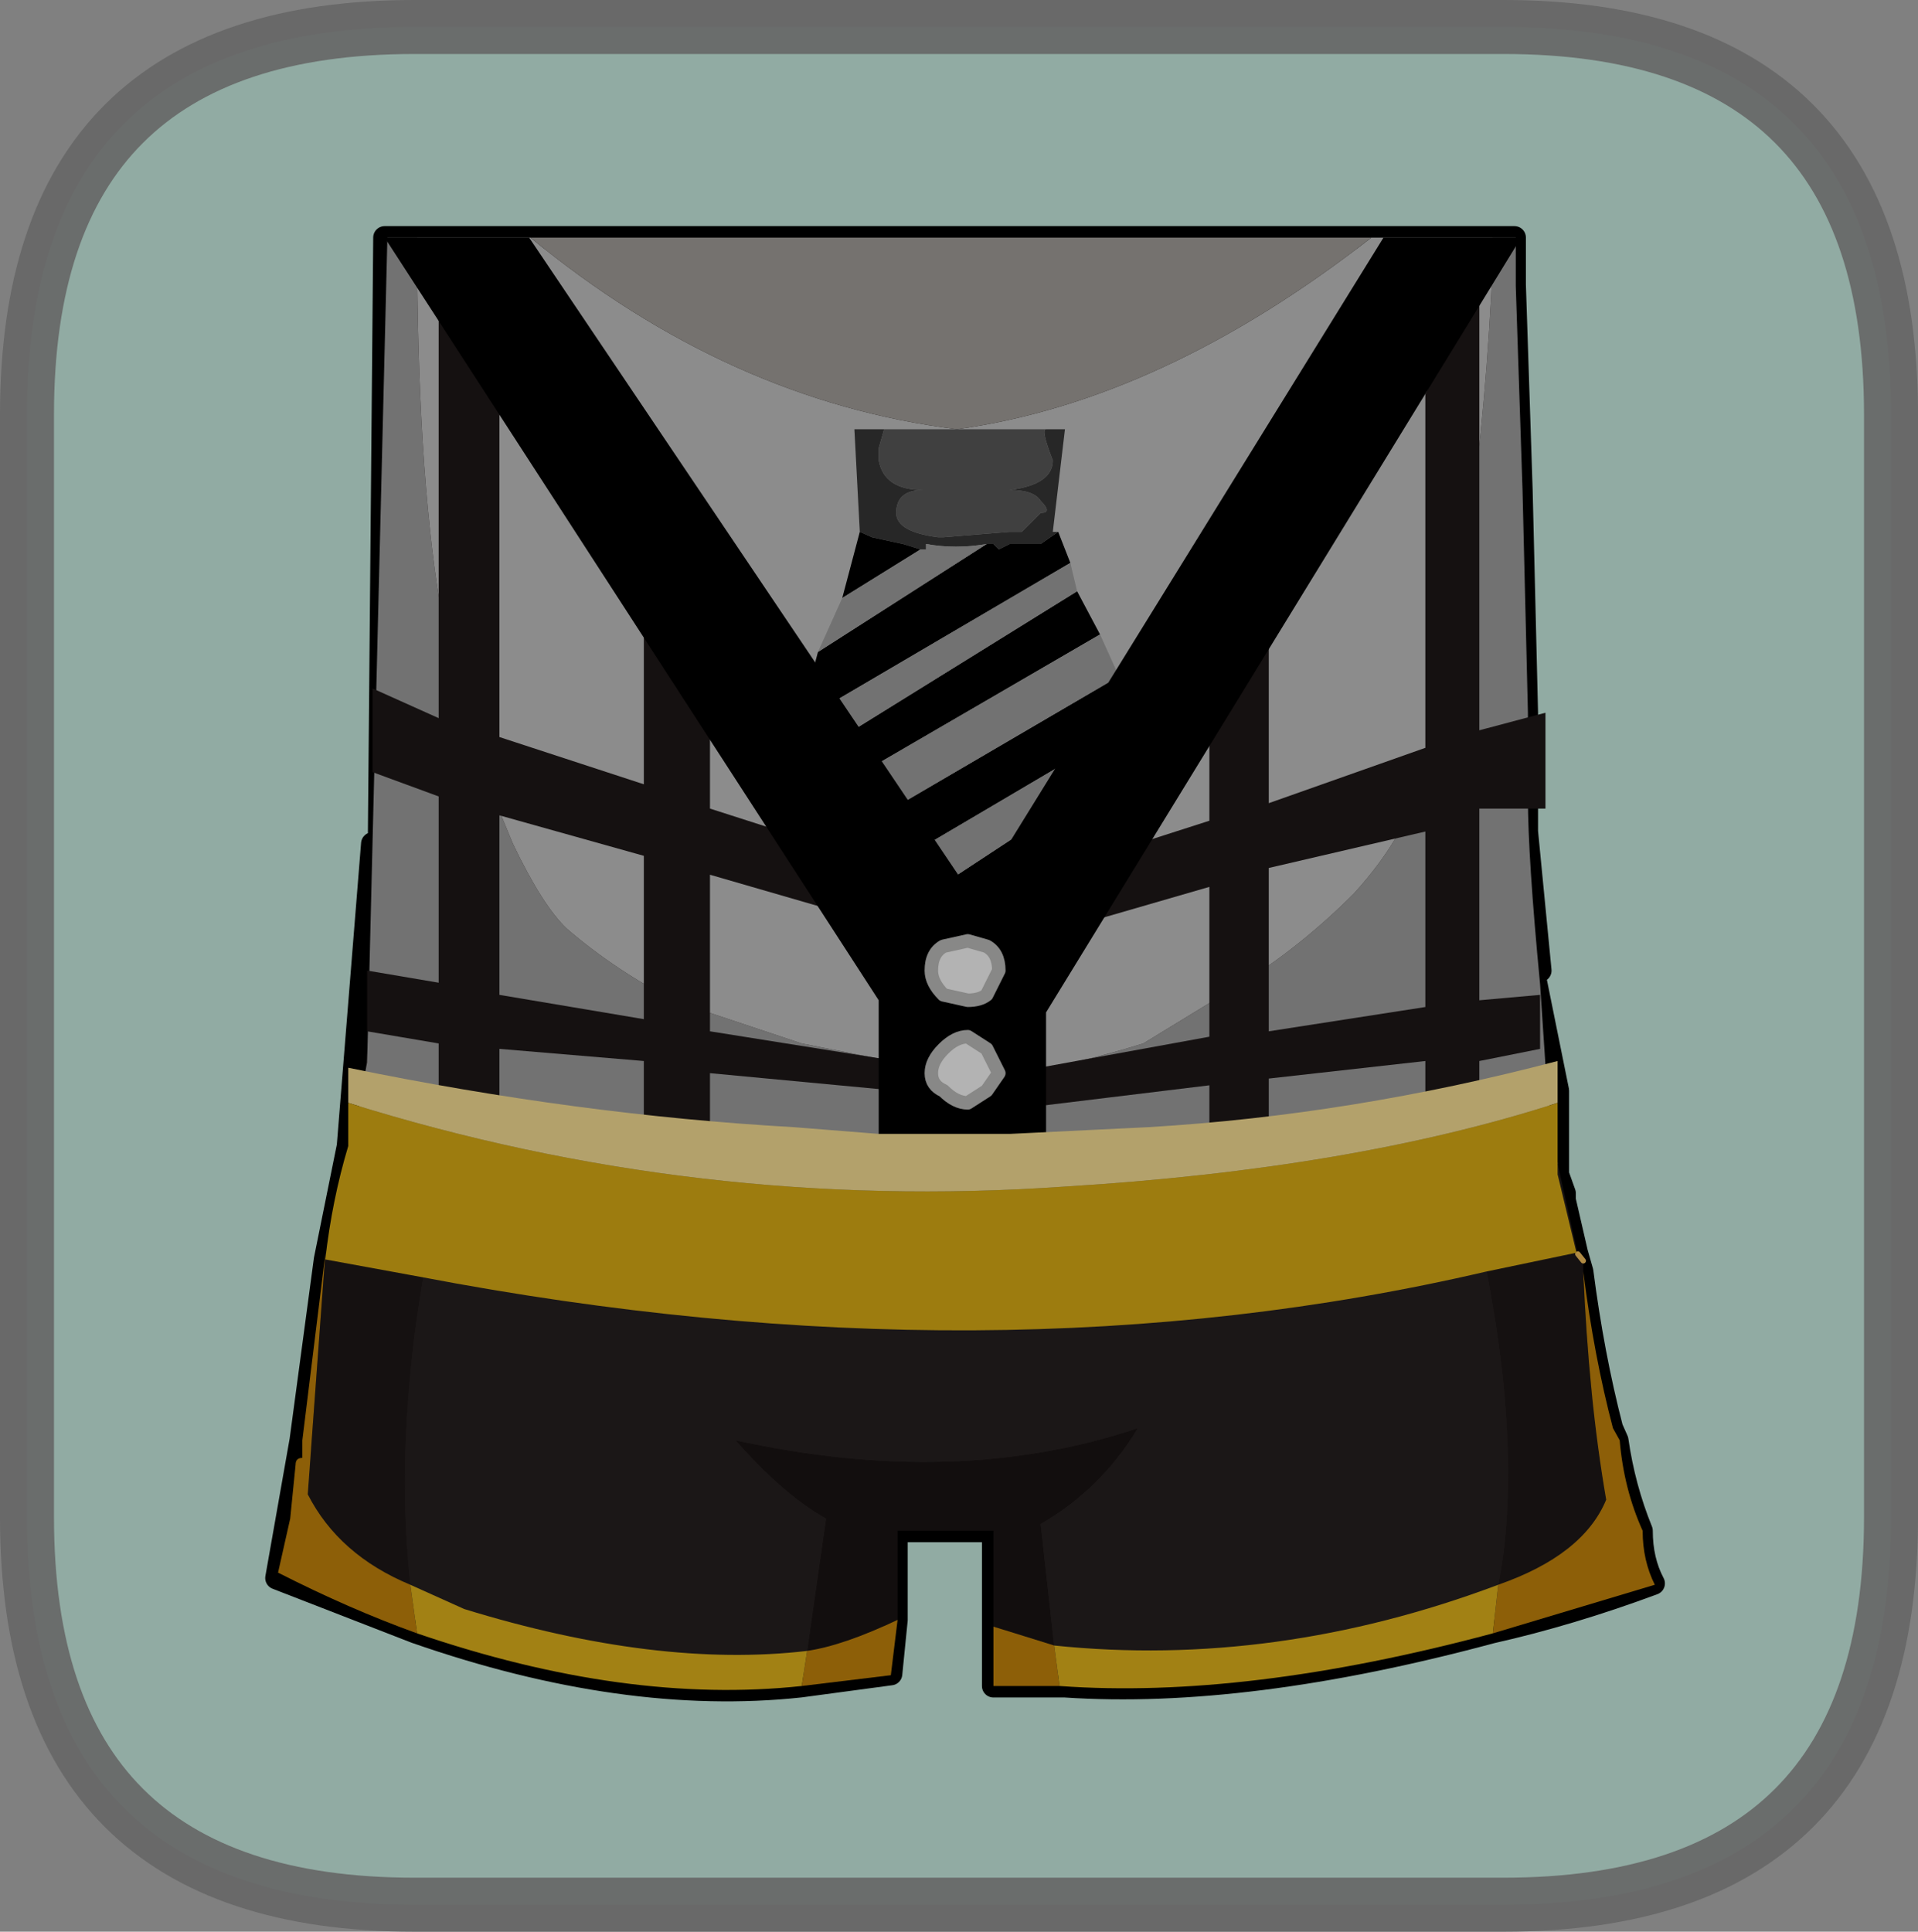 <?xml version="1.0" encoding="UTF-8" standalone="no"?>
<svg xmlns:xlink="http://www.w3.org/1999/xlink" height="71.55px" width="71.05px" xmlns="http://www.w3.org/2000/svg">
  <rect width="100%" height="100%" fill="#808080" stroke="none"/>
  <g transform="matrix(1.0, 0.0, 0.0, 1.0, 2.2, 1.15)">
    <path d="M53.5 -0.15 Q67.85 -0.15 67.85 14.2 L67.85 55.05 Q67.85 69.4 53.5 69.4 L13.15 69.4 Q-1.2 69.4 -1.2 55.05 L-1.2 14.2 Q-1.2 -0.15 13.15 -0.15 L53.5 -0.15" fill="#cff3e8" fill-rule="evenodd" stroke="none"/>
    <path d="M53.9 7.65 L53.9 9.4 54.15 17.0 54.35 25.25 54.35 28.35 54.35 29.05 54.35 29.65 54.85 34.8 54.6 34.8 55.5 39.25 55.5 42.35 55.75 43.05 55.75 43.3 56.2 45.25 56.4 45.95 Q56.8 49.05 57.5 51.75 L57.7 52.2 Q57.95 53.95 58.6 55.55 58.6 56.65 59.05 57.5 55.95 58.65 53.05 59.3 43.95 61.75 37.25 61.3 L34.6 61.3 34.6 59.1 34.6 55.55 31.0 55.55 31.0 58.85 30.8 60.85 27.45 61.3 Q20.95 62.0 13.2 59.3 L8.05 57.3 8.95 52.2 9.85 45.5 10.7 41.3 11.6 30.1 11.85 30.1 12.05 7.65 53.9 7.65" fill="#2a2323" fill-rule="evenodd" stroke="none"/>
    <path d="M53.9 7.65 L12.05 7.65 11.85 30.1 11.6 30.1 10.7 41.3 9.85 45.5 8.95 52.2 8.05 57.3 13.2 59.3 Q20.95 62.0 27.45 61.3 L30.8 60.85 31.0 58.85 31.0 55.55 34.6 55.55 34.6 59.1 34.6 61.3 37.25 61.3 Q43.95 61.75 53.05 59.3 55.95 58.65 59.05 57.5 58.6 56.65 58.6 55.55 57.95 53.95 57.7 52.2 L57.5 51.75 Q56.8 49.05 56.4 45.95 L56.2 45.25 55.75 43.3 55.75 43.05 55.5 42.35 55.5 39.25 54.6 34.8 54.85 34.8 54.35 29.65 54.35 29.05 54.35 28.35 54.35 25.25 54.15 17.0 53.9 9.4 53.9 7.65 Z" fill="none" stroke="#000000" stroke-linecap="round" stroke-linejoin="round" stroke-width="0.85"/>
    <path d="M53.1 7.65 L53.95 7.65 53.95 9.45 54.2 17.0 54.4 25.25 54.4 28.4 Q54.4 30.6 54.85 35.3 L55.1 39.05 55.5 41.95 52.2 42.85 Q34.6 46.85 14.1 43.1 L10.75 42.4 Q11.0 40.2 11.4 38.2 L12.15 7.65 13.25 7.65 Q13.25 16.1 14.1 21.25 14.35 24.35 15.25 26.35 L16.8 30.1 Q17.9 32.4 18.8 33.25 20.6 34.8 22.85 35.95 L27.5 37.5 31.05 38.2 34.4 38.4 Q35.95 38.8 40.15 37.5 L43.75 35.3 Q45.95 33.95 47.95 31.95 50.0 29.7 50.45 27.5 52.65 19.05 53.1 8.5 L53.1 7.65" fill="#a2a2a2" fill-rule="evenodd" stroke="none"/>
    <path d="M53.1 7.65 L53.1 8.5 Q52.65 19.05 50.45 27.5 50.0 29.7 47.95 31.95 45.95 33.95 43.75 35.3 L40.15 37.5 Q35.95 38.8 34.4 38.4 L31.05 38.2 27.5 37.5 22.85 35.95 Q20.6 34.8 18.8 33.25 17.9 32.4 16.8 30.1 L15.25 26.35 Q14.35 24.35 14.1 21.25 13.25 16.1 13.25 7.65 L17.45 7.65 Q24.8 13.7 33.25 14.75 40.85 13.7 48.6 7.65 L53.1 7.65" fill="#c8c8c8" fill-rule="evenodd" stroke="none"/>
    <path d="M10.75 42.4 L14.1 43.1 Q12.3 50.9 13.0 57.55 10.35 56.45 9.2 54.2 L9.85 45.3 10.35 44.0 10.75 42.4 M52.2 42.85 L55.5 41.95 56.25 45.3 56.45 45.55 56.45 45.95 Q56.65 50.65 57.3 54.4 56.45 56.45 53.3 57.55 54.4 51.95 52.2 42.85" fill="#1e1818" fill-rule="evenodd" stroke="none"/>
    <path d="M48.6 7.65 Q40.85 13.7 33.25 14.75 24.8 13.7 17.45 7.65 L48.6 7.65" fill="#a6a29e" fill-rule="evenodd" stroke="none"/>
    <path d="M34.6 59.1 L34.6 55.55 31.05 55.55 31.05 58.85 Q29.05 59.8 27.7 60.0 L28.4 55.1 Q26.8 54.2 25.05 52.2 33.25 54.0 39.95 51.75 38.6 54.0 36.35 55.3 L36.85 59.8 34.6 59.1" fill="#191414" fill-rule="evenodd" stroke="none"/>
    <path d="M14.1 43.1 Q34.6 46.85 52.2 42.85 54.4 51.95 53.3 57.55 45.05 60.65 36.85 59.8 L36.35 55.3 Q38.6 54.0 39.95 51.75 33.25 54.0 25.05 52.2 26.8 54.2 28.4 55.1 L27.7 60.0 Q22.15 60.65 15.0 58.45 L13.0 57.55 Q12.3 50.9 14.1 43.1" fill="#272121" fill-rule="evenodd" stroke="none"/>
    <path d="M56.45 45.95 Q56.85 49.1 57.55 51.75 L57.8 52.2 Q57.95 54.0 58.65 55.55 58.65 56.65 59.1 57.55 L53.1 59.35 53.3 57.55 Q56.45 56.45 57.3 54.4 56.65 50.65 56.45 45.95 M37.05 61.3 L34.6 61.3 34.6 59.1 36.85 59.8 37.05 61.3 M31.05 58.85 L30.8 60.9 27.5 61.3 27.7 60.0 Q29.05 59.8 31.05 58.85 M13.25 59.35 Q10.75 58.45 8.1 57.1 L8.55 55.1 8.75 53.1 Q8.75 52.85 9.0 52.85 L9.0 52.2 9.85 45.3 9.2 54.2 Q10.35 56.45 13.0 57.55 L13.25 59.35" fill="#c9880c" fill-rule="evenodd" stroke="none"/>
    <path d="M53.1 59.35 Q43.95 61.8 37.05 61.3 L36.85 59.8 Q45.05 60.65 53.3 57.55 L53.1 59.35 M27.5 61.3 Q21.0 62.0 13.25 59.35 L13.0 57.55 15.0 58.45 Q22.15 60.65 27.7 60.0 L27.5 61.3" fill="#e7b81d" fill-rule="evenodd" stroke="none"/>
    <path d="M56.25 45.3 L56.45 45.55" fill="none" stroke="#fac560" stroke-linecap="round" stroke-linejoin="round" stroke-width="0.2"/>
    <path d="M30.55 14.75 L36.55 14.75 Q36.35 14.75 36.8 15.9 36.8 16.8 35.2 17.0 36.1 17.0 36.35 17.4 36.8 17.85 36.35 17.85 L35.9 18.3 35.65 18.55 35.2 18.55 32.75 18.75 32.55 18.75 Q31.0 18.55 31.0 17.85 31.0 17.0 32.0 17.0 30.55 17.0 30.35 15.9 L30.35 15.45 30.55 14.75" fill="#5b5b5b" fill-rule="evenodd" stroke="none"/>
    <path d="M29.65 18.55 L29.45 14.75 30.55 14.75 30.35 15.45 30.35 15.9 Q30.55 17.0 32.0 17.0 31.0 17.0 31.0 17.85 31.0 18.55 32.55 18.75 L32.75 18.75 35.2 18.55 35.65 18.55 35.9 18.3 36.35 17.85 Q36.8 17.85 36.35 17.4 36.1 17.0 35.2 17.0 36.8 16.8 36.8 15.9 36.35 14.75 36.55 14.75 L37.25 14.75 36.8 18.55 37.0 18.55 36.35 19.0 35.2 19.0 34.8 19.2 34.6 19.0 34.35 19.0 Q33.2 19.2 32.1 19.0 L32.1 19.2 31.9 19.2 31.25 19.0 30.1 18.75 29.65 18.55" fill="#383838" fill-rule="evenodd" stroke="none"/>
    <path d="M37.0 18.55 L37.45 19.7 27.65 25.45 27.45 25.45 28.1 23.0 34.35 19.0 34.6 19.0 34.8 19.2 35.2 19.0 36.35 19.0 37.0 18.55 M37.7 20.75 L38.55 22.35 29.0 27.9 28.35 26.55 37.7 20.75 M39.25 23.9 L39.45 25.0 38.55 26.35 31.0 30.8 30.1 29.25 39.25 23.9 M37.0 28.8 L35.2 31.7 32.55 33.25 31.9 32.15 37.0 28.8 M29.0 21.0 L29.65 18.55 30.1 18.75 31.25 19.0 31.9 19.2 29.0 21.0" fill="#000000" fill-rule="evenodd" stroke="none"/>
    <path d="M37.45 19.7 L37.7 20.75 28.35 26.55 27.65 25.45 37.45 19.7 M38.55 22.35 L39.25 23.9 30.1 29.25 29.0 27.9 38.55 22.35 M38.55 26.35 L37.0 28.8 31.9 32.15 31.0 30.8 38.55 26.35 M35.2 31.7 L33.2 34.35 32.55 33.25 35.2 31.7 M28.1 23.0 L29.0 21.0 31.9 19.2 32.1 19.2 32.1 19.0 Q33.2 19.2 34.35 19.0 L28.1 23.0" fill="#a2a2a2" fill-rule="evenodd" stroke="none"/>
    <path d="M50.6 13.45 L52.6 9.2 52.6 25.9 55.05 25.25 55.05 28.8 52.6 28.8 52.6 35.9 54.85 35.7 54.85 37.7 52.6 38.15 52.6 39.5 50.6 39.5 50.6 38.15 44.8 38.8 44.8 40.6 42.6 40.6 42.6 39.05 35.2 39.95 35.2 38.6 42.6 37.25 42.6 31.7 37.25 33.25 38.55 30.55 42.6 29.25 42.6 25.25 44.8 21.65 44.8 28.6 50.6 26.55 50.6 13.45 M44.8 37.05 L50.6 36.15 50.6 29.65 44.8 31.0 44.8 37.05 M16.3 12.3 L16.3 26.15 21.65 27.9 21.65 19.9 24.1 25.0 24.1 28.8 26.75 29.65 29.45 32.8 24.1 31.25 24.1 37.05 31.0 38.15 31.0 39.25 24.1 38.6 24.1 40.4 21.65 40.4 21.65 38.15 16.3 37.7 16.3 40.15 14.05 39.5 14.05 37.5 11.4 37.05 11.4 34.8 14.05 35.25 14.05 28.35 11.6 27.45 11.6 24.35 14.05 25.45 14.05 9.4 16.3 12.3 M16.3 29.05 L16.3 35.7 21.65 36.6 21.65 30.55 16.3 29.05" fill="#1e1818" fill-rule="evenodd" stroke="none"/>
    <path d="M54.15 7.65 L36.55 36.35 36.55 41.3 30.35 41.3 30.35 35.9 12.05 7.65 17.4 7.65 33.9 32.15 49.05 7.65 54.15 7.65" fill="#000000" fill-rule="evenodd" stroke="none"/>
    <path d="M10.7 39.7 L10.7 38.4 Q19.2 40.15 27.2 40.6 L30.35 40.85 35.2 40.85 40.35 40.6 Q47.9 40.15 55.5 38.15 L55.5 39.7 Q47.9 42.15 37.25 42.8 23.65 43.75 10.7 39.7" fill="#ffe698" fill-rule="evenodd" stroke="none"/>
    <path d="M55.5 39.7 L55.5 42.35 56.2 45.25 52.85 45.95 Q34.6 50.2 13.4 46.15 L9.85 45.5 Q10.1 43.3 10.7 41.3 L10.7 39.7 Q23.65 43.75 37.25 42.8 47.9 42.15 55.5 39.7" fill="#e0b116" fill-rule="evenodd" stroke="none"/>
    <path d="M32.75 33.9 L33.65 33.7 34.35 33.9 Q34.8 34.15 34.8 34.8 L34.35 35.7 Q34.1 35.9 33.65 35.9 L32.75 35.7 Q32.3 35.25 32.3 34.8 32.3 34.15 32.75 33.9" fill="#ffffff" fill-rule="evenodd" stroke="none"/>
    <path d="M32.75 33.9 L33.65 33.7 34.35 33.9 Q34.8 34.15 34.8 34.8 L34.35 35.7 Q34.1 35.9 33.65 35.9 L32.75 35.7 Q32.3 35.25 32.3 34.8 32.3 34.15 32.75 33.9 Z" fill="none" stroke="#c2c2c0" stroke-linecap="round" stroke-linejoin="round" stroke-width="0.5"/>
    <path d="M32.75 37.7 Q33.2 37.25 33.65 37.25 L34.35 37.7 34.8 38.6 34.35 39.25 33.65 39.7 Q33.2 39.7 32.75 39.25 32.3 39.05 32.3 38.6 32.3 38.15 32.75 37.7" fill="#ffffff" fill-rule="evenodd" stroke="none"/>
    <path d="M32.75 37.7 Q33.2 37.25 33.65 37.25 L34.35 37.7 34.8 38.6 34.35 39.25 33.65 39.7 Q33.2 39.7 32.75 39.25 32.3 39.05 32.3 38.6 32.3 38.15 32.75 37.7 Z" fill="none" stroke="#c2c2c0" stroke-linecap="round" stroke-linejoin="round" stroke-width="0.5"/>
    <path d="M53.5 -0.15 Q67.85 -0.15 67.85 14.2 L67.85 55.05 Q67.85 69.4 53.5 69.4 L13.15 69.4 Q-1.2 69.4 -1.2 55.05 L-1.2 14.2 Q-1.2 -0.15 13.15 -0.15 L53.5 -0.15" fill="#000000" fill-opacity="0.298" fill-rule="evenodd" stroke="none"/>
    <path d="M53.5 -0.15 L13.15 -0.15 Q-1.2 -0.15 -1.2 14.2 L-1.2 55.05 Q-1.2 69.4 13.15 69.4 L53.5 69.4 Q67.85 69.4 67.85 55.05 L67.85 14.2 Q67.85 -0.15 53.5 -0.15 Z" fill="none" stroke="#666666" stroke-linecap="round" stroke-linejoin="round" stroke-opacity="0.902" stroke-width="2.0"/>
  </g>
</svg>
